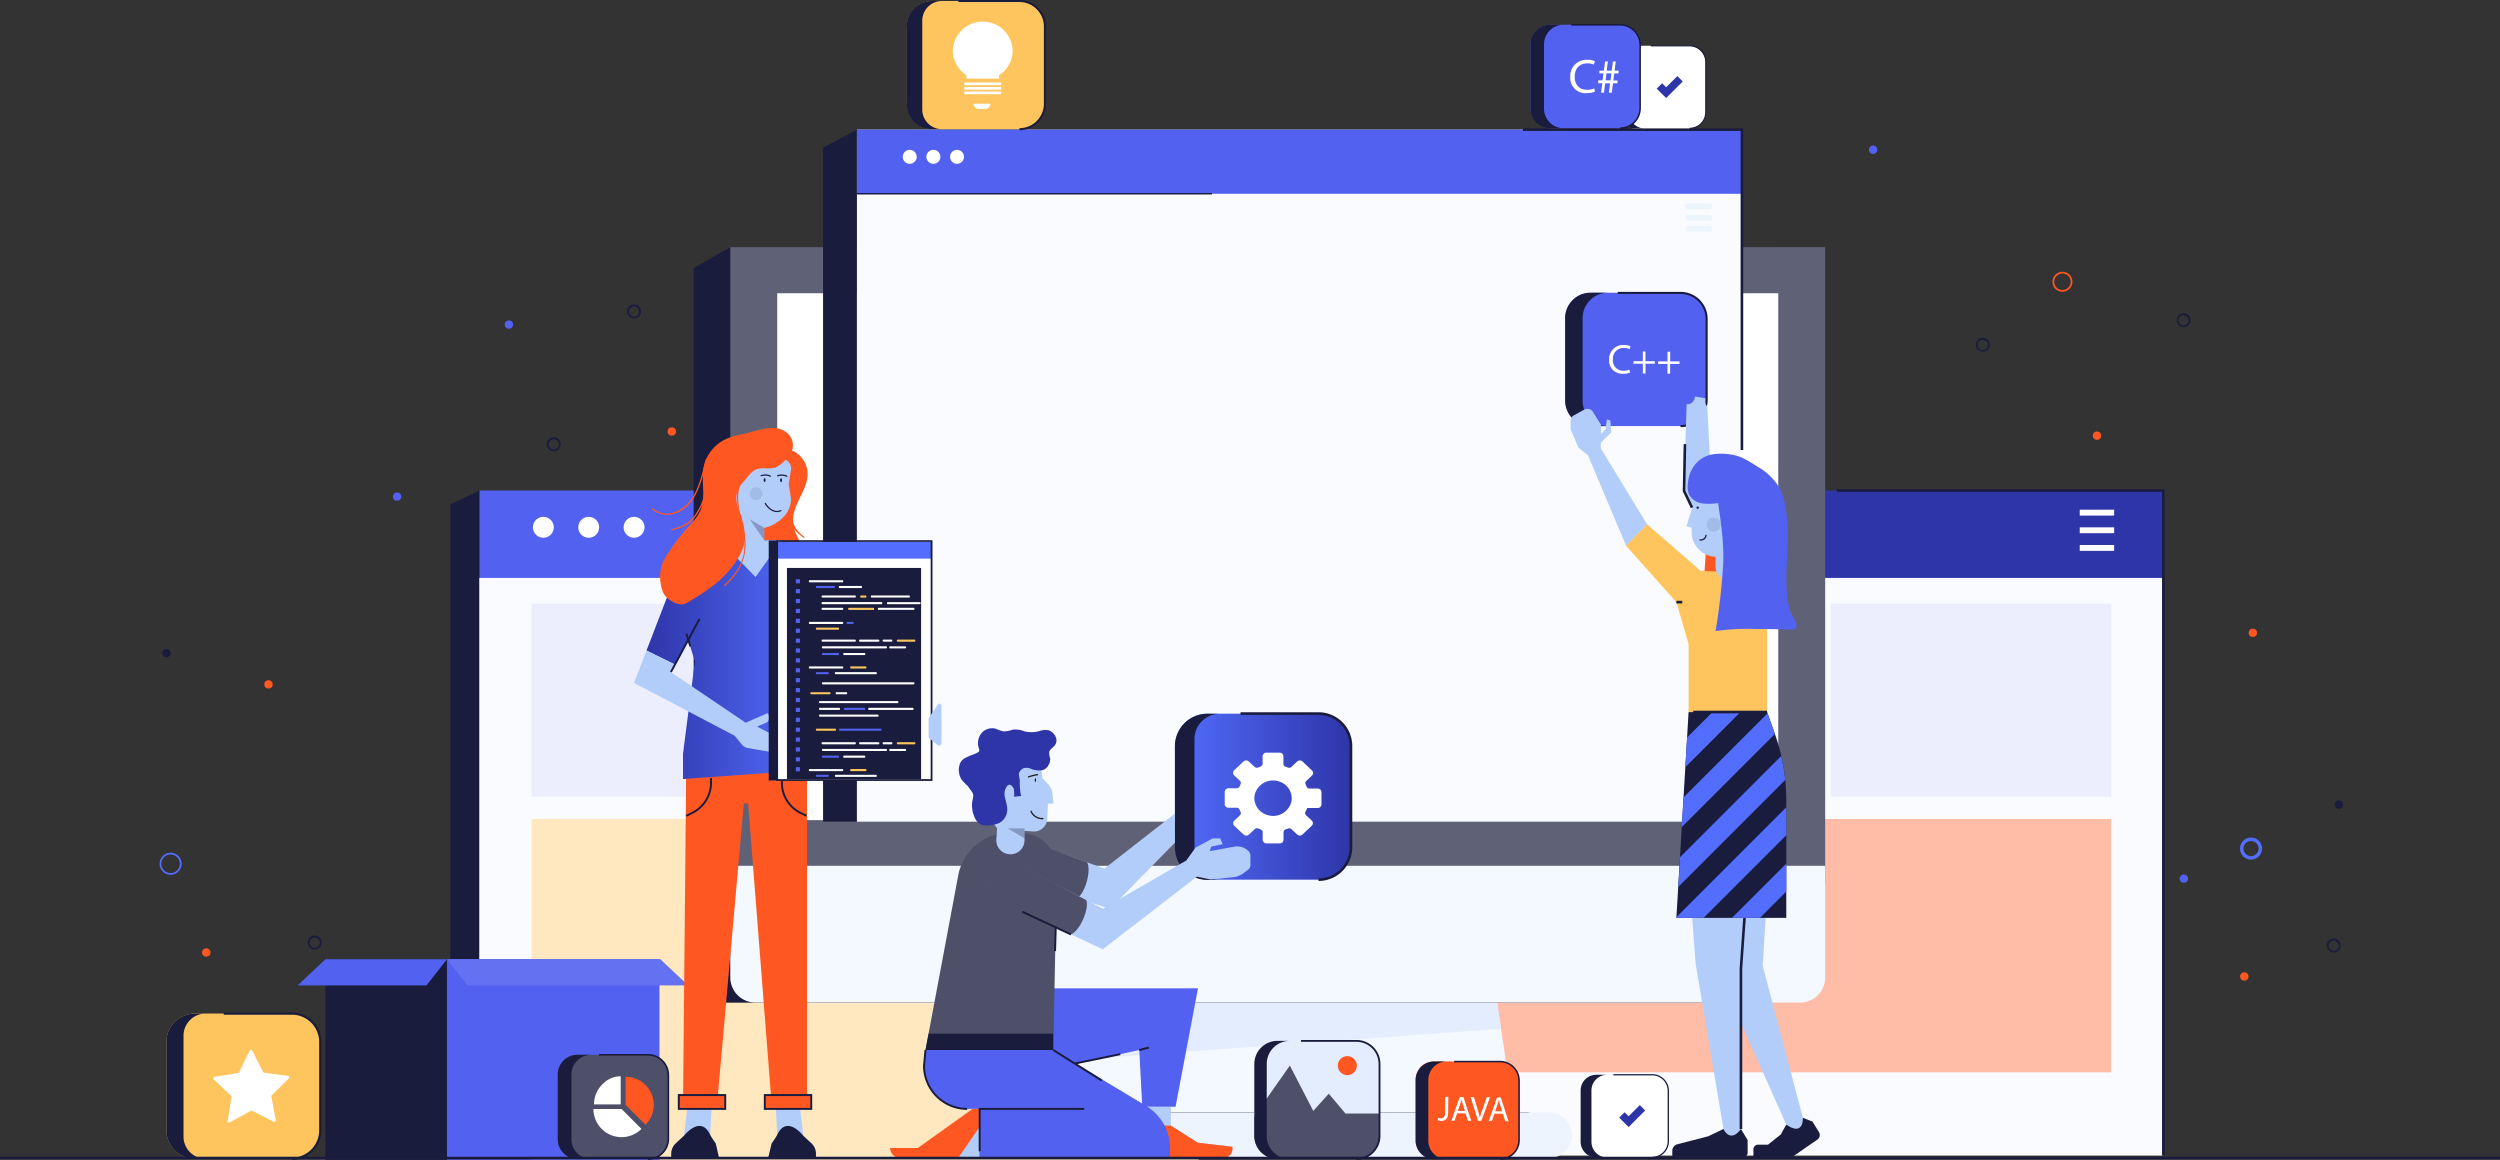 <svg id="Graphics" xmlns="http://www.w3.org/2000/svg" xmlns:xlink="http://www.w3.org/1999/xlink" viewBox="0 0 716.53 332.43"><rect x="0" y="0" width="716.53" height="332.43" fill="#333333" stroke="none"/><defs><style>.cls-1{fill:#5361f0;}.cls-2,.cls-21,.cls-23{fill:#191c3c;}.cls-3{fill:#f9fbff;}.cls-4{fill:#eceefd;}.cls-5{fill:#ffe8bf;}.cls-6{fill:#fff;}.cls-7{fill:#2e35a8;}.cls-8{fill:#ffbca7;}.cls-9{fill:#ff5722;}.cls-10{fill:#f4f8ff;}.cls-11{fill:#e3edfe;}.cls-12{fill:#5f6177;}.cls-13{fill:#eef4fe;}.cls-14{fill:#edf5fc;}.cls-15{fill:#6471f1;}.cls-16{fill:#fec55e;}.cls-17{fill:url(#linear-gradient);}.cls-18{fill:#4d5068;}.cls-19{fill:#536dfe;}.cls-20{fill:#b3cdfa;}.cls-21{opacity:0.1;}.cls-22{fill:url(#linear-gradient-2);}.cls-23{opacity:0.3;}.cls-24{fill:#231f20;}.cls-25{fill:none;stroke:#191c3c;stroke-miterlimit:10;stroke-width:0.75px;}</style><linearGradient id="linear-gradient" x1="336.75" y1="228.33" x2="387.21" y2="228.33" gradientUnits="userSpaceOnUse"><stop offset="0" stop-color="#536dfe"/><stop offset="1" stop-color="#2e35a8"/></linearGradient><linearGradient id="linear-gradient-2" x1="232.24" y1="288.79" x2="278.41" y2="288.79" gradientUnits="userSpaceOnUse"><stop offset="0" stop-color="#2e35a8"/><stop offset="1" stop-color="#536dfe"/></linearGradient></defs><title>ai_developer</title><g id="plants"><rect class="cls-1" x="137.38" y="140.59" width="227.15" height="189.77"/><polygon class="cls-2" points="129.06 330.36 137.38 330.36 137.38 140.59 129.06 144.59 129.06 330.36"/><rect class="cls-3" x="137.38" y="165.64" width="227.15" height="165.56"/><rect class="cls-4" x="152.36" y="173.03" width="80.39" height="55.31"/><rect class="cls-5" x="152.36" y="234.74" width="191.2" height="97.69"/><circle class="cls-6" cx="155.73" cy="151.13" r="3"/><circle class="cls-6" cx="168.73" cy="151.13" r="3"/><circle class="cls-6" cx="181.73" cy="151.13" r="3"/></g><g id="Web_page_and_elements" data-name="Web page and elements"><rect class="cls-7" x="439.84" y="240.34" width="227.15" height="189.77" transform="translate(1059.88 570.7) rotate(180)"/><rect class="cls-3" x="439.84" y="265.4" width="227.15" height="165.56" transform="translate(1059.88 596.6) rotate(180)"/><rect class="cls-4" x="571.61" y="272.78" width="80.39" height="55.31" transform="translate(1176.68 501.12) rotate(180)"/><rect class="cls-8" x="461.72" y="334.5" width="190.28" height="72.6" transform="translate(1066.79 641.84) rotate(180)"/><rect class="cls-6" x="596.08" y="146.09" width="9.86" height="1.68"/><rect class="cls-6" x="596.08" y="151.14" width="9.86" height="1.68"/><rect class="cls-6" x="596.08" y="156.2" width="9.86" height="1.68"/><polygon class="cls-2" points="620.42 331.2 619.67 331.2 619.67 140.96 526.4 140.95 526.4 140.2 620.42 140.21 620.42 331.2"/><path class="cls-1" d="M194,192.78a1.2,1.2,0,1,1-1.2-1.2A1.2,1.2,0,0,1,194,192.78Z" transform="translate(-46.94 -99.75)"/><path class="cls-2" d="M205.66,229.08a2,2,0,1,1,2-2A2,2,0,0,1,205.66,229.08Zm0-3.41a1.46,1.46,0,1,0,1.46,1.46A1.45,1.45,0,0,0,205.66,225.67Z" transform="translate(-46.94 -99.75)"/><path class="cls-2" d="M228.66,191a2,2,0,1,1,2-2A2,2,0,0,1,228.66,191Zm0-3.41a1.46,1.46,0,1,0,1.46,1.45A1.45,1.45,0,0,0,228.66,187.58Z" transform="translate(-46.94 -99.75)"/><circle class="cls-9" cx="192.55" cy="123.67" r="1.2"/><polygon class="cls-2" points="426.26 318.84 291.06 318.84 300.52 260.51 417.5 260.51 426.26 318.84"/><polygon class="cls-10" points="433.82 318.84 298.62 318.84 308.08 260.51 425.06 260.51 433.82 318.84"/><polygon class="cls-11" points="308.08 260.51 300.98 304.25 430.22 294.85 425.06 260.51 308.08 260.51"/><path class="cls-2" d="M553.81,170.58H256.27l-10.52,6V380.8a6.32,6.32,0,0,0,6.32,6.32H544.23a15.33,15.33,0,0,0,15.33-15.34V176.33A5.74,5.74,0,0,0,553.81,170.58Z" transform="translate(-46.94 -99.75)"/><path class="cls-12" d="M570.06,170.58H256.25V352.45A5.76,5.76,0,0,0,262,358.2H564.31a5.75,5.75,0,0,0,5.75-5.75Z" transform="translate(-46.94 -99.75)"/><path class="cls-10" d="M570.06,347.89v32a7.2,7.2,0,0,1-7.2,7.21H263.45a7.21,7.21,0,0,1-7.2-7.2v-32Z" transform="translate(-46.94 -99.75)"/><rect class="cls-6" x="222.76" y="84.05" width="286.91" height="151.01"/><path class="cls-2" d="M484.19,431.66H327.77a6.54,6.54,0,0,1-6.54-6.54h0a6.54,6.54,0,0,1,6.54-6.54H484.19a6.54,6.54,0,0,1,6.54,6.54h0A6.54,6.54,0,0,1,484.19,431.66Z" transform="translate(-46.94 -99.75)"/><path class="cls-13" d="M490.91,431.66H334.49a6.54,6.54,0,0,1-6.54-6.54h0a6.54,6.54,0,0,1,6.54-6.54H490.91a6.54,6.54,0,0,1,6.54,6.54h0A6.54,6.54,0,0,1,490.91,431.66Z" transform="translate(-46.94 -99.75)"/><polygon class="cls-2" points="235.9 235.49 245.61 235.49 245.61 37.16 235.9 42.33 235.9 235.49"/><rect class="cls-3" x="245.61" y="37.16" width="253.64" height="198.34"/><rect class="cls-1" x="245.61" y="37.16" width="253.64" height="18.38"/><path class="cls-6" d="M309.68,144.7a2,2,0,1,1-2-2A2,2,0,0,1,309.68,144.7Z" transform="translate(-46.94 -99.75)"/><path class="cls-6" d="M316.46,144.7a2,2,0,1,1-2-2A2,2,0,0,1,316.46,144.7Z" transform="translate(-46.94 -99.75)"/><path class="cls-6" d="M323.24,144.7a2,2,0,1,1-2-2A2,2,0,0,1,323.24,144.7Z" transform="translate(-46.94 -99.75)"/><path class="cls-14" d="M536.91,159.74H530.7a.83.83,0,0,1-.83-.83h0a.83.83,0,0,1,.83-.83h6.21a.83.83,0,0,1,.83.83h0A.83.83,0,0,1,536.91,159.74Z" transform="translate(-46.94 -99.75)"/><path class="cls-14" d="M536.91,163H530.7a.83.83,0,0,1-.83-.83h0a.84.84,0,0,1,.83-.84h6.21a.84.84,0,0,1,.83.84h0A.83.83,0,0,1,536.91,163Z" transform="translate(-46.94 -99.75)"/><path class="cls-14" d="M536.91,166.16H530.7a.84.84,0,0,1-.83-.84h0a.83.83,0,0,1,.83-.83h6.21a.83.83,0,0,1,.83.83h0A.84.84,0,0,1,536.91,166.16Z" transform="translate(-46.94 -99.75)"/><rect class="cls-2" x="245.61" y="55.33" width="101.76" height="0.41"/><polygon class="cls-2" points="499.63 128.99 498.88 128.99 498.88 37.53 436.5 37.53 436.5 36.78 499.63 36.78 499.63 128.99"/><rect class="cls-1" x="448.6" y="83.9" width="40.54" height="38.22" rx="7.26"/><path class="cls-2" d="M528.6,222.18v-.6a7.19,7.19,0,0,0,7.18-7.18V191.13A7.18,7.18,0,0,0,528.6,184h-18v-.6h18a7.79,7.79,0,0,1,7.78,7.77V214.4A7.79,7.79,0,0,1,528.6,222.18Z" transform="translate(-46.94 -99.75)"/><path class="cls-2" d="M500.54,214.62v-23.7a7.26,7.26,0,0,1,7.26-7.26h-5a7.26,7.26,0,0,0-7.26,7.26v23.7a7.26,7.26,0,0,0,7.26,7.26h5A7.26,7.26,0,0,1,500.54,214.62Z" transform="translate(-46.94 -99.75)"/><path class="cls-6" d="M514.18,206.51a5.21,5.21,0,0,1-2.12.37,3.74,3.74,0,0,1-3.92-4.09,4,4,0,0,1,4.22-4.17,4.38,4.38,0,0,1,1.89.37l-.25.84a3.76,3.76,0,0,0-1.62-.34,3,3,0,0,0-3.15,3.27,2.91,2.91,0,0,0,3,3.25,4,4,0,0,0,1.69-.32Z" transform="translate(-46.94 -99.75)"/><path class="cls-6" d="M518.55,200.49l0,2.79,2.69,0V204l-2.68,0,0,2.81h-.76l0-2.81-2.69,0v-.72l2.68,0,0-2.8Z" transform="translate(-46.94 -99.75)"/><path class="cls-6" d="M525.63,200.55l0,2.79,2.68,0v.72l-2.69,0,0,2.81h-.76l0-2.81-2.68,0v-.72l2.69,0,0-2.8Z" transform="translate(-46.94 -99.75)"/><rect class="cls-6" x="453.04" y="308.03" width="25.13" height="23.69" rx="4.59"/><path class="cls-2" d="M503.07,427V412.29a4.5,4.5,0,0,1,4.5-4.5h-3.1a4.5,4.5,0,0,0-4.5,4.5V427a4.51,4.51,0,0,0,4.5,4.5h3.1A4.51,4.51,0,0,1,503.07,427Z" transform="translate(-46.94 -99.75)"/><path class="cls-2" d="M520.47,431.66v-.37a4.44,4.44,0,0,0,4.44-4.45V412.42a4.45,4.45,0,0,0-4.44-4.45H509.34v-.37h11.13a4.83,4.83,0,0,1,4.82,4.82v14.42A4.83,4.83,0,0,1,520.47,431.66Z" transform="translate(-46.94 -99.75)"/><polygon class="cls-7" points="466.78 323.03 464.08 320.33 465.62 318.78 466.78 319.94 469.99 316.73 471.53 318.27 466.78 323.03"/><rect class="cls-6" x="463.79" y="13.11" width="25.13" height="23.69" rx="4.59"/><path class="cls-2" d="M513.82,132.05V117.37a4.51,4.51,0,0,1,4.51-4.51h-3.1a4.51,4.51,0,0,0-4.51,4.51v14.68a4.51,4.51,0,0,0,4.51,4.51h3.1A4.51,4.51,0,0,1,513.82,132.05Z" transform="translate(-46.94 -99.75)"/><path class="cls-2" d="M531.22,136.74v-.37a4.46,4.46,0,0,0,4.45-4.45V117.5a4.45,4.45,0,0,0-4.45-4.45H520.09v-.37h11.13A4.82,4.82,0,0,1,536,117.5v14.42A4.82,4.82,0,0,1,531.22,136.74Z" transform="translate(-46.94 -99.75)"/><polygon class="cls-7" points="477.53 28.1 474.83 25.4 476.38 23.86 477.53 25.02 480.75 21.8 482.29 23.35 477.53 28.1"/><rect class="cls-2" x="93.28" y="274.92" width="34.83" height="57.51"/><rect class="cls-1" x="175.04" y="374.67" width="60.91" height="57.51" transform="translate(364.06 707.1) rotate(180)"/><polygon class="cls-15" points="189.26 274.92 197.22 282.42 133.97 282.42 128.11 274.92 189.26 274.92"/><polygon class="cls-1" points="93.28 274.92 85.31 282.42 122.25 282.42 128.11 274.92 93.28 274.92"/><path class="cls-16" d="M55.89,290.5H83.62a8.2,8.2,0,0,1,8.2,8.2V323.9a8.19,8.19,0,0,1-8.19,8.19H55.89a8.2,8.2,0,0,1-8.2-8.2V298.7a8.2,8.2,0,0,1,8.2-8.2Z"/><path class="cls-2" d="M130.61,432.18v-.65a7.82,7.82,0,0,0,7.81-7.81V398.39a7.82,7.82,0,0,0-7.81-7.81H111.07v-.65h19.54a8.47,8.47,0,0,1,8.47,8.46v25.33A8.47,8.47,0,0,1,130.61,432.18Z" transform="translate(-46.94 -99.75)"/><path class="cls-2" d="M99.54,425.7V396.41a6.34,6.34,0,0,1,6.52-6.15h-3.29a8.14,8.14,0,0,0-8.14,8.13v25.33a8.14,8.14,0,0,0,8.14,8.13h3.29A6.34,6.34,0,0,1,99.54,425.7Z" transform="translate(-46.94 -99.75)"/><path class="cls-6" d="M129.75,408.81a.41.41,0,0,0-.24-.7l-6.84-.9a.4.4,0,0,1-.31-.22l-3.14-6.15a.41.41,0,0,0-.73,0l-3,6.23a.42.42,0,0,1-.3.23l-6.82,1.08a.41.41,0,0,0-.22.7l5,4.75a.4.4,0,0,1,.12.36l-.4,2.56h0l-.68,4.26a.42.42,0,0,0,.17.4.41.41,0,0,0,.43,0l6.07-3.29a.42.42,0,0,1,.38,0l6.15,3.13a.41.41,0,0,0,.59-.44l-1.26-6.79a.4.4,0,0,1,.12-.36Z" transform="translate(-46.94 -99.75)"/><rect class="cls-17" x="336.75" y="204.54" width="50.46" height="47.58" rx="9.31"/><path class="cls-2" d="M424.84,352.25v-.75a8.94,8.94,0,0,0,8.93-8.93v-29a9,9,0,0,0-8.93-8.93H402.49v-.75h22.35a9.69,9.69,0,0,1,9.68,9.68v29A9.69,9.69,0,0,1,424.84,352.25Z" transform="translate(-46.94 -99.75)"/><path class="cls-2" d="M389.29,344.84V311.33a7.26,7.26,0,0,1,7.46-7H393a9.3,9.3,0,0,0-9.31,9.3v29a9.31,9.31,0,0,0,9.31,9.31h3.76A7.26,7.26,0,0,1,389.29,344.84Z" transform="translate(-46.94 -99.75)"/><path class="cls-6" d="M421.61,331.33h3a1.05,1.05,0,0,0,1.08-1v-3.57a1.06,1.06,0,0,0-1.09-1h-2.32a.9.9,0,0,1-.85-.57l-.27-.61a.82.82,0,0,1,.17-1l1.64-1.55a1,1,0,0,0,0-1.45L420.26,318a1.14,1.14,0,0,0-1.54,0l-1.65,1.56a.93.93,0,0,1-1,.18l-.72-.27a.86.86,0,0,1-.57-.79v-2.21a1.05,1.05,0,0,0-1.08-1h-3.79a1.06,1.06,0,0,0-1.09,1v2.19a.86.86,0,0,1-.61.8c-.23.08-.45.17-.67.27a1,1,0,0,1-1-.16L404.87,318a1.14,1.14,0,0,0-1.54,0l-2.67,2.53a1,1,0,0,0,0,1.45l1.66,1.56a.82.82,0,0,1,.2.93c-.11.23-.21.47-.29.68a.91.91,0,0,1-.84.53h-2.34a1.06,1.06,0,0,0-1.09,1v3.57a1.05,1.05,0,0,0,1.09,1h2.32a.92.92,0,0,1,.86.57c.08.2.17.41.26.6a.84.84,0,0,1-.16,1l-1.64,1.55a1,1,0,0,0,0,1.45l2.68,2.52a1.14,1.14,0,0,0,1.54,0l1.65-1.56a1,1,0,0,1,1-.19l.71.28a.84.84,0,0,1,.57.78v2.22a1.06,1.06,0,0,0,1.09,1h3.79a1.06,1.06,0,0,0,1.09-1v-2.19a.87.87,0,0,1,.61-.81c.22-.07.43-.16.64-.25a1,1,0,0,1,1,.16l1.65,1.55a1.14,1.14,0,0,0,1.54,0l2.67-2.53a1,1,0,0,0,0-1.45l-1.66-1.56a.83.83,0,0,1-.19-.94C421.35,332,421.59,331.36,421.61,331.33Zm-15.08-3.72a5.41,5.41,0,0,1,7.22-3.81,5.06,5.06,0,0,1,3.34,5.63,5.4,5.4,0,0,1-7.21,3.81A5.07,5.07,0,0,1,406.53,327.61Z" transform="translate(-46.94 -99.75)"/><rect class="cls-9" x="405.72" y="304.23" width="29.67" height="27.98" rx="5.22"/><path class="cls-2" d="M476.85,432.18v-.44a5.26,5.26,0,0,0,5.25-5.25v-17a5.26,5.26,0,0,0-5.25-5.26H463.71v-.44h13.14a5.71,5.71,0,0,1,5.7,5.7v17A5.7,5.7,0,0,1,476.85,432.18Z" transform="translate(-46.94 -99.75)"/><path class="cls-2" d="M456.31,426.64V409.3a5.32,5.32,0,0,1,5.32-5.32H458a5.32,5.32,0,0,0-5.32,5.32v17.34A5.32,5.32,0,0,0,458,432h3.66A5.32,5.32,0,0,1,456.31,426.64Z" transform="translate(-46.94 -99.75)"/><path class="cls-6" d="M461.17,414.13h.88l-.05,4.55c0,1.8-.91,2.35-2.08,2.34a3.09,3.09,0,0,1-.93-.17l.13-.72a2.12,2.12,0,0,0,.74.14c.79,0,1.25-.34,1.27-1.67Z" transform="translate(-46.94 -99.75)"/><path class="cls-6" d="M464.57,418.83l-.73,2.13h-.91l2.38-6.78h1.06l2.25,6.83h-.94l-.7-2.15Zm2.23-.67-.64-2c-.15-.45-.25-.85-.34-1.24h0c-.11.41-.22.82-.36,1.23l-.69,2Z" transform="translate(-46.94 -99.75)"/><path class="cls-6" d="M470.58,421l-2.15-6.82h.95l1,3.36c.29.92.53,1.75.7,2.54h0c.2-.78.49-1.64.81-2.52l1.18-3.35h.94l-2.5,6.78Z" transform="translate(-46.94 -99.75)"/><path class="cls-6" d="M475.26,418.94l-.72,2.13h-.91l2.38-6.78h1.06l2.25,6.83h-.94l-.71-2.15Zm2.24-.67-.65-2c-.14-.45-.24-.85-.34-1.25h0c-.1.41-.22.82-.35,1.23l-.69,2Z" transform="translate(-46.94 -99.75)"/><rect class="cls-11" x="359.51" y="298.33" width="35.88" height="33.83" rx="6.9"/><path class="cls-18" d="M442.33,418.91h-9.75l-4.8-5.69-4.44,4.93-6.72-13L410,414.6l-3.55,5.32v5.38a6.62,6.62,0,0,0,6.61,6.62h22.65a6.63,6.63,0,0,0,6.62-6.62Z" transform="translate(-46.94 -99.75)"/><path class="cls-2" d="M410,425.3V404.7a6.62,6.62,0,0,1,6.62-6.62h-3.56a6.61,6.61,0,0,0-6.61,6.62v20.6a6.62,6.62,0,0,0,6.61,6.62h3.56A6.62,6.62,0,0,1,410,425.3Z" transform="translate(-46.94 -99.75)"/><path class="cls-2" d="M435.71,432.18v-.53a6.36,6.36,0,0,0,6.35-6.35V404.7a6.36,6.36,0,0,0-6.35-6.35H419.82v-.53h15.89a6.88,6.88,0,0,1,6.88,6.88v20.6A6.89,6.89,0,0,1,435.71,432.18Z" transform="translate(-46.94 -99.75)"/><circle class="cls-9" cx="386.15" cy="305.42" r="2.73"/><rect class="cls-1" x="438.65" y="7.09" width="31.46" height="29.66" rx="5.77"/><path class="cls-2" d="M511.24,136.74v-.47a5.57,5.57,0,0,0,5.57-5.56V112.65a5.58,5.58,0,0,0-5.57-5.57H497.31v-.47h13.93a6,6,0,0,1,6,6v18.06A6,6,0,0,1,511.24,136.74Z" transform="translate(-46.94 -99.75)"/><path class="cls-2" d="M489.47,130.87V112.48a5.64,5.64,0,0,1,5.63-5.64h-3.88a5.64,5.64,0,0,0-5.63,5.64v18.39a5.64,5.64,0,0,0,5.63,5.64h3.88A5.64,5.64,0,0,1,489.47,130.87Z" transform="translate(-46.94 -99.75)"/><path class="cls-6" d="M504.08,126a5.91,5.91,0,0,1-2.45.45A4.34,4.34,0,0,1,497,121.8a4.64,4.64,0,0,1,4.83-4.92,4.85,4.85,0,0,1,2.21.4l-.28,1a4.3,4.3,0,0,0-1.88-.37c-2.18,0-3.62,1.41-3.61,3.86,0,2.27,1.34,3.73,3.6,3.71a4.71,4.71,0,0,0,2-.4Z" transform="translate(-46.94 -99.75)"/><path class="cls-6" d="M505.83,126.31l.34-2.71H505v-.82h1.26l.25-2h-1.19V120h1.31l.34-2.64h.8l-.33,2.64h1.44l.34-2.64h.81l-.32,2.64h1.13v.81h-1.25l-.24,2h1.19v.81h-1.31l-.34,2.71h-.83l.35-2.7H507l-.34,2.71Zm2.72-3.54.25-2h-1.43l-.25,2Z" transform="translate(-46.94 -99.75)"/><rect class="cls-16" x="259.93" y="0.29" width="39.55" height="36.73" rx="7.37"/><path class="cls-2" d="M339.13,137.06v-.58a7,7,0,0,0,7-6.89V107.23a7,7,0,0,0-7-6.9H321.61v-.58h17.52a7.54,7.54,0,0,1,7.58,7.48v22.36A7.53,7.53,0,0,1,339.13,137.06Z" transform="translate(-46.94 -99.75)"/><path class="cls-2" d="M311.27,131.34V105.47a5.66,5.66,0,0,1,5.85-5.43h-3a7.25,7.25,0,0,0-7.29,7.19v22.36a7.24,7.24,0,0,0,7.29,7.18h3A5.65,5.65,0,0,1,311.27,131.34Z" transform="translate(-46.94 -99.75)"/><path class="cls-6" d="M337.18,114.23a8.58,8.58,0,0,0-17.15,0,8.41,8.41,0,0,0,3.89,7.07v1h9.37v-1A8.41,8.41,0,0,0,337.18,114.23Z" transform="translate(-46.94 -99.75)"/><rect class="cls-6" x="276.37" y="24.93" width="10.59" height="0.77"/><rect class="cls-6" x="276.37" y="23.64" width="10.59" height="0.77"/><rect class="cls-6" x="276.37" y="26.23" width="10.59" height="0.77"/><path class="cls-6" d="M329.28,131h-1.73a1.53,1.53,0,0,1-1.54-1.51h4.81A1.53,1.53,0,0,1,329.28,131Z" transform="translate(-46.94 -99.75)"/><path class="cls-2" d="M715.83,372.75a2,2,0,1,1,1.95-1.95A2,2,0,0,1,715.83,372.75Zm0-3.41a1.46,1.46,0,1,0,1.45,1.46A1.46,1.46,0,0,0,715.83,369.34Z" transform="translate(-46.94 -99.75)"/><path class="cls-19" d="M692.12,346.12a3.16,3.16,0,1,1,3.16-3.16A3.17,3.17,0,0,1,692.12,346.12Zm0-5.32a2.16,2.16,0,1,0,2.16,2.16A2.16,2.16,0,0,0,692.12,340.8Z" transform="translate(-46.94 -99.75)"/><path class="cls-19" d="M95.83,350.48A3.16,3.16,0,1,1,99,347.32,3.17,3.17,0,0,1,95.83,350.48Zm0-5.82a2.66,2.66,0,1,0,2.66,2.66A2.67,2.67,0,0,0,95.83,344.66Z" transform="translate(-46.94 -99.75)"/><path class="cls-2" d="M615.25,200.56a2,2,0,1,1,2-1.95A1.95,1.95,0,0,1,615.25,200.56Zm0-3.41a1.46,1.46,0,1,0,1.46,1.46A1.46,1.46,0,0,0,615.25,197.15Z" transform="translate(-46.94 -99.75)"/><path class="cls-2" d="M137.14,371.89a2,2,0,1,1,2-1.95A2,2,0,0,1,137.14,371.89Zm0-3.41a1.46,1.46,0,1,0,1.46,1.46A1.45,1.45,0,0,0,137.14,368.48Z" transform="translate(-46.94 -99.75)"/><circle class="cls-9" cx="76.96" cy="196.15" r="1.2"/><path class="cls-9" d="M638.06,183.37a2.86,2.86,0,1,1,2.86-2.86A2.87,2.87,0,0,1,638.06,183.37Zm0-5.22a2.36,2.36,0,1,0,2.36,2.36A2.36,2.36,0,0,0,638.06,178.15Z" transform="translate(-46.94 -99.75)"/><path class="cls-2" d="M672.85,193.53a2,2,0,1,1,1.95-1.95A2,2,0,0,1,672.85,193.53Zm0-3.41a1.46,1.46,0,1,0,0,2.91,1.46,1.46,0,0,0,0-2.91Z" transform="translate(-46.94 -99.75)"/><circle class="cls-1" cx="113.81" cy="142.34" r="1.2"/><path class="cls-1" d="M585,142.67a1.2,1.2,0,1,1-1.2-1.2A1.2,1.2,0,0,1,585,142.67Z" transform="translate(-46.94 -99.75)"/><path class="cls-1" d="M674.05,351.58a1.2,1.2,0,1,1-1.2-1.2A1.2,1.2,0,0,1,674.05,351.58Z" transform="translate(-46.94 -99.75)"/><circle class="cls-2" cx="47.7" cy="187.16" r="1.2"/><circle class="cls-2" cx="670.35" cy="230.62" r="1.2"/><circle class="cls-9" cx="601.01" cy="124.87" r="1.2"/><circle class="cls-9" cx="645.7" cy="181.38" r="1.2"/><circle class="cls-9" cx="59.12" cy="273" r="1.2"/><circle class="cls-9" cx="643.25" cy="279.87" r="1.2"/><rect class="cls-18" x="159.87" y="302.31" width="31.69" height="29.88" rx="5.5"/><path class="cls-2" d="M210.72,426.27V407.75a5.68,5.68,0,0,1,5.68-5.68h-3.91a5.68,5.68,0,0,0-5.68,5.68v18.52a5.68,5.68,0,0,0,5.68,5.68h3.91A5.68,5.68,0,0,1,210.72,426.27Z" transform="translate(-46.94 -99.75)"/><path class="cls-2" d="M232.65,432.18v-.47a5.61,5.61,0,0,0,5.61-5.61V407.91a5.61,5.61,0,0,0-5.61-5.61h-14v-.47h14a6.08,6.08,0,0,1,6.08,6.08V426.1A6.08,6.08,0,0,1,232.65,432.18Z" transform="translate(-46.94 -99.75)"/><path class="cls-9" d="M226.26,408.36v8.06h0l5.69,5.7a8.05,8.05,0,0,0,2.37-5.69v0A8.06,8.06,0,0,0,226.26,408.36Z" transform="translate(-46.94 -99.75)"/><path class="cls-6" d="M219.55,410.58a8.08,8.08,0,0,0-2.37,5.7h7.66l0-8.06A7.21,7.21,0,0,0,219.55,410.58Z" transform="translate(-46.94 -99.75)"/><path class="cls-6" d="M225.09,417.6h0l-8.06,0h0a8.06,8.06,0,0,0,13.76,5.71Z" transform="translate(-46.94 -99.75)"/></g><g id="woman"><path class="cls-9" d="M548,262.19q-.28-8.73-.62-17.46c-.06-1.34-.19-2.85-1.24-3.68s-2.88-.59-4.21-1.23l-6.58-2.48a142.78,142.78,0,0,1-1,35.35,73.53,73.53,0,0,1,13.28-2A40.52,40.52,0,0,0,548,262.19Z" transform="translate(-46.94 -99.75)"/><path class="cls-20" d="M536.26,216.25l1.2,23.3L550.41,258a5.64,5.64,0,1,1-9.63,5.8L529.6,240.46l.74-24.86.43,0a2.12,2.12,0,0,0,1.84-1.58l.17-.64,3,.56-.07.4a2.28,2.28,0,0,0,.55,1.95Z" transform="translate(-46.94 -99.75)"/><polygon class="cls-20" points="501.47 242.08 498.97 277.58 498.97 323.58 499.47 327.74 492.47 327.08 493.97 323.58 485.97 276.08 483.47 242.08 501.47 242.08"/><polygon class="cls-20" points="506.72 251.83 505.22 276.83 516.72 320.33 518.72 323.58 512.97 325.58 511.97 322.33 492.47 278.58 492.47 251.83 506.72 251.83"/><path class="cls-2" d="M545.91,423.33l1.92,3.17v3.58a1.58,1.58,0,0,1-1.59,1.58h-20v-2.08a1.94,1.94,0,0,1,1.45-1.87l8.89-2.3,4.33-2.08S542.74,427.58,545.91,423.33Z" transform="translate(-46.94 -99.75)"/><path class="cls-2" d="M558.91,422.08l-1.58,2.83-3.67,2.92h-2.83a1.34,1.34,0,0,0-1.34,1.33v2.5h10.67l7.49-5.17a1.63,1.63,0,0,0,.61-2.29l-1.85-3-2.75-1.08S564,425.58,558.91,422.08Z" transform="translate(-46.94 -99.75)"/><path class="cls-2" d="M530.91,303.83l-3.5,59h31.5V329.09a56.61,56.61,0,0,0-3.26-18.95l-2.24-6.31Z" transform="translate(-46.94 -99.75)"/><path class="cls-16" d="M530.91,303.83v-19.5l-3.5-12-14.5-16.25L519,250l15.38,13.37,13.73.54a5.49,5.49,0,0,1,5.27,5.48v34.48Z" transform="translate(-46.94 -99.75)"/><path class="cls-20" d="M519,250l-13.25-21.72v-1.63l3-3-.27-3.42-1-.24-.35,2.74-1.31,1.38v-2.56l-2.3-3.72a1.91,1.91,0,0,0-2.53-.67l-3,1.65a1.71,1.71,0,0,0-.89,1.5v2.49l2.25,5.25,2.75,2.25,10.88,25.84Z" transform="translate(-46.94 -99.75)"/><path class="cls-20" d="M538.91,259.33H543a2.88,2.88,0,0,0,2.88-2.87V240.33H535.69a3.44,3.44,0,0,0-3.41,3.88h0l-2,6.37,1.5.38v1.25A7.13,7.13,0,0,0,538.91,259.33Z" transform="translate(-46.94 -99.75)"/><path class="cls-20" d="M542.28,265.83h0a3.63,3.63,0,0,0,3.63-3.63v-5.74h-7.26v5.74A3.63,3.63,0,0,0,542.28,265.83Z" transform="translate(-46.94 -99.75)"/><path class="cls-2" d="M533.16,245.26a.31.31,0,0,0,.32.31.32.32,0,1,0,0-.63A.32.32,0,0,0,533.16,245.26Z" transform="translate(-46.94 -99.75)"/><path class="cls-2" d="M535,254.61a1.64,1.64,0,0,0,.43-.24,1.68,1.68,0,0,0,.65-1.18.18.18,0,0,0-.17-.19.18.18,0,0,0-.2.17,1.33,1.33,0,0,1-.5.91,1.29,1.29,0,0,1-1,.23.19.19,0,0,0-.22.15.18.18,0,0,0,.15.21A1.61,1.61,0,0,0,535,254.61Z" transform="translate(-46.94 -99.75)"/><path class="cls-21" d="M536.1,250.11a2,2,0,1,0,2-2A2,2,0,0,0,536.1,250.11Z" transform="translate(-46.94 -99.75)"/><path class="cls-1" d="M538.07,229.93a16.79,16.79,0,0,1,5.1.11c3,.45,5.24,2.06,7.75,3.62a16.6,16.6,0,0,1,6.17,6.14,17.11,17.11,0,0,1,1.47,4.54c1.2,6,.72,12.2.45,18.32a63.53,63.53,0,0,0,.19,8.39,22,22,0,0,0,.9,4c.4,1.2,1.43,2.42,1.71,3.59.45,1.9-1.75,1.54-3.17,1.5-2.89-.09-5.77-.1-8.66-.12a62.08,62.08,0,0,0-11.33.61,188.49,188.49,0,0,0,2.16-18.82c.29-6.16-.56-11.88-1.45-17.89a15.57,15.57,0,0,1-4.67.1,5,5,0,0,1-3.7-2.66,6.61,6.61,0,0,1-.26-3.31c.44-3.88,2.7-7.1,6.66-8C537.62,230,537.84,230,538.07,229.93Z" transform="translate(-46.94 -99.75)"/><polygon class="cls-2" points="484.62 145.66 485.3 145.34 483.04 140.63 483.3 127.29 482.55 127.28 482.29 140.79 484.62 145.66"/><polygon class="cls-2" points="498.6 323.58 499.35 323.58 499.35 277.58 500.37 263.1 499.62 263.05 498.6 277.55 498.6 323.58"/><rect class="cls-2" x="480.47" y="172.2" width="1.69" height="0.75"/><polygon class="cls-19" points="490.83 204.08 483.54 211.37 483.03 219.89 498.84 204.08 490.83 204.08"/><polygon class="cls-19" points="506.6 204.45 482.52 228.53 482.02 237.05 508.7 210.36 506.6 204.45"/><polygon class="cls-19" points="511.97 231.37 480.49 262.86 480.47 263.08 488.28 263.08 511.97 239.39 511.97 231.37"/><path class="cls-19" d="M558.6,323.3a57.35,57.35,0,0,0-1.13-6.88l-29,29-.51,8.52Z" transform="translate(-46.94 -99.75)"/><polygon class="cls-19" points="511.97 255.53 511.97 247.52 496.41 263.08 504.43 263.08 511.97 255.53"/><rect class="cls-2" x="485.31" y="203.7" width="21.16" height="0.75"/></g><g id="woman_2" data-name="woman 2"><path class="cls-9" d="M258.73,246.7c1.44-3.68,4.42-6.6,5.88-10.27.71-1.78,1.07-3.75,2.24-5.28l6.84-2.38a7.42,7.42,0,0,1,4.71,6.4c.24,4.46-3.54,8.19-4.09,12.62a8.92,8.92,0,0,0,.24,3.41c.53,2,1.74,3.76,2.56,5.67s1.21,4.23.12,6a6.42,6.42,0,0,1-2.51,2.13,13.73,13.73,0,0,1-13.31-.37,7.21,7.21,0,0,1-1.9-1.57,9.35,9.35,0,0,1-1.59-5C257.5,254.25,257.33,250.27,258.73,246.7Z" transform="translate(-46.94 -99.75)"/><path class="cls-20" d="M244.4,413.31,243,425.25l-2.36,2.2a4.07,4.07,0,0,0-1.3,3v1.22H253l-.95-4.19-1.55-2.36.57-11.8Z" transform="translate(-46.94 -99.75)"/><path class="cls-2" d="M250.53,425.11a23.58,23.58,0,0,0,1.55,2.36l.95,4.19h-13.7v-1.22a4.07,4.07,0,0,1,1.3-3l2.36-2.2S247.81,419.07,250.53,425.11Z" transform="translate(-46.94 -99.75)"/><path class="cls-20" d="M275.77,413.31l1.42,11.94,2.36,2.2a4.07,4.07,0,0,1,1.3,3v1.22h-13.7l1-4.19,1.55-2.36-.57-11.8Z" transform="translate(-46.94 -99.75)"/><path class="cls-2" d="M269.65,425.11a23.58,23.58,0,0,1-1.55,2.36l-1,4.19h13.7v-1.22a4.07,4.07,0,0,0-1.3-3l-2.36-2.2S272.37,419.07,269.65,425.11Z" transform="translate(-46.94 -99.75)"/><polygon class="cls-9" points="205.56 316.04 214.76 212.67 196.69 218.79 195.77 316.04 205.56 316.04"/><rect class="cls-9" x="194.55" y="313.85" width="13.32" height="3.97"/><polygon class="cls-9" points="221.13 316.04 213.05 212.67 231.3 212.93 231.3 316.04 221.13 316.04"/><rect class="cls-9" x="266.14" y="413.61" width="13.32" height="3.97" transform="translate(498.66 731.43) rotate(180)"/><path class="cls-2" d="M255.08,417.85H241.21v-4.52h13.87Zm-13.31-.55h12.76v-3.41H241.77Z" transform="translate(-46.94 -99.75)"/><path class="cls-2" d="M279.73,417.85H265.86v-4.52h13.87Zm-13.31-.55h12.76v-3.41H266.42Z" transform="translate(-46.94 -99.75)"/><polygon class="cls-9" points="196.63 230.31 196.63 216.86 230.56 216.86 231.3 230.31 196.63 230.31"/><path class="cls-22" d="M269.7,254.54H250.55a8.64,8.64,0,0,0-7.4,4.17,6.6,6.6,0,0,0-.91,1.49l-10,26,8.15,4,3.84-6.88,1.87,6-3.4,26.48v7.23l7.76-.56,19.91-1.42,7.6-.54-4.3-34.66,4.68-21.65A8.7,8.7,0,0,0,269.7,254.54Z" transform="translate(-46.94 -99.75)"/><path class="cls-2" d="M243.75,333.83l-.25-.49,1.72-.85a9.36,9.36,0,0,0,5.22-8.43v-1.31H251v1.31a9.9,9.9,0,0,1-5.53,8.92Z" transform="translate(-46.94 -99.75)"/><path class="cls-2" d="M278,333.83l-1.72-.85a9.9,9.9,0,0,1-5.53-8.92v-.57h.56v.57a9.36,9.36,0,0,0,5.22,8.43l1.71.85Z" transform="translate(-46.94 -99.75)"/><path class="cls-9" d="M277.38,232.12c1.16,2.09.53,3.91-.46,6a33.25,33.25,0,0,0-2.48,6.06c-1,4-.51,6.86,3,9.39.18.13,0,.44-.18.31-2.55-1.84-4-3.56-3.7-6.81a20.16,20.16,0,0,1,1.47-5.82c1.12-2.79,3.81-5.74,2.05-8.91a.18.18,0,0,1,.31-.18Z" transform="translate(-46.94 -99.75)"/><path class="cls-20" d="M232.24,286.2l-3.58,9.28,28.86,15.15,2.05,2.52a2.89,2.89,0,0,0,1.77,1l6.08,1.05a2.31,2.31,0,0,0,2.29-1l.2-.3a2.22,2.22,0,0,0-.79-3.21L263.9,308l2.55-1.07a1.66,1.66,0,0,0,.47-2.77h0l-6.26,2.73-21.43-14.48,1.16-2.13Z" transform="translate(-46.94 -99.75)"/><rect class="cls-2" x="234.68" y="284.47" width="17.29" height="0.56" transform="translate(-169.63 264.5) rotate(-61.74)"/><rect class="cls-2" x="244.47" y="283.09" width="0.55" height="3.81" transform="matrix(0.95, -0.3, 0.3, 0.95, -120.73, -13.89)"/><polygon class="cls-20" points="212.49 146.38 212.49 154.78 206.2 154.78 216.55 165.39 224.14 154.78 219.06 154.89 219.06 146.38 212.49 146.38"/><path class="cls-20" d="M265,251.14h-1.9a5.2,5.2,0,0,1-5.2-5.2V244c0-7-.55-12.73,6.49-12.73h6.5a2.81,2.81,0,0,1,2.69,3.62l-.59,3.65.6,3.73a3.3,3.3,0,0,1,.05.7C273.49,248.13,267.89,251.1,265,251.14Z" transform="translate(-46.94 -99.75)"/><path class="cls-2" d="M271.08,237.37c0,.31-.12.56-.27.56s-.28-.25-.28-.56.13-.56.28-.56S271.08,237.06,271.08,237.37Z" transform="translate(-46.94 -99.75)"/><path class="cls-2" d="M269.86,236.29a3.36,3.36,0,0,1,2.53.13c.21.09.32-.25.11-.35a3.76,3.76,0,0,0-2.72-.14c-.21.08-.14.43.08.36Z" transform="translate(-46.94 -99.75)"/><path class="cls-2" d="M266.36,237.35c0,.31-.12.56-.27.56s-.28-.25-.28-.56.13-.56.28-.56S266.36,237,266.36,237.35Z" transform="translate(-46.94 -99.75)"/><path class="cls-2" d="M265.14,236.26a3.41,3.41,0,0,1,2.53.13c.21.1.32-.25.11-.34a3.71,3.71,0,0,0-2.72-.14c-.21.07-.14.42.08.35Z" transform="translate(-46.94 -99.75)"/><path class="cls-9" d="M260,237.9c1.05-1.15,2.24-3.09,3.77-3.65,1.91-.69,4,.24,5.93-.75a10,10,0,0,0,3.15-2.94,7.1,7.1,0,0,0,1.14-1.83,4.52,4.52,0,0,0-1.27-4.71c-3.6-3.39-9.12-.53-13.19.24a15.75,15.75,0,0,0-5.5,1.84,11.55,11.55,0,0,0-5.3,7c-1,4.2.62,8.87-1,12.86-1,2.34-2.95,4.08-4.62,6a58.31,58.31,0,0,0-4.18,5.61,19.81,19.81,0,0,0-2.07,3.52,11.23,11.23,0,0,0-.45,6.49,7.45,7.45,0,0,0,.89,2.55,6.27,6.27,0,0,0,2.17,1.92,5.41,5.41,0,0,0,3.15.93,7,7,0,0,0,2.49-1.23,63.43,63.43,0,0,0,5.33-3.49,28.54,28.54,0,0,0,8.32-9,13.55,13.55,0,0,0,1.41-3.62c.65-3-.16-6.2-1.22-9.12a10.47,10.47,0,0,1-1-4.59A7.07,7.07,0,0,1,260,237.9Z" transform="translate(-46.94 -99.75)"/><path class="cls-2" d="M270.84,246.24c-1.95.91-3.73-.48-4.72-2.1-.12-.2.19-.4.31-.2.86,1.43,2.45,2.82,4.22,2,.21-.09.4.21.19.31Z" transform="translate(-46.94 -99.75)"/><path class="cls-21" d="M261.8,241.22a1.84,1.84,0,1,0,1.83-1.83A1.83,1.83,0,0,0,261.8,241.22Z" transform="translate(-46.94 -99.75)"/><polygon class="cls-23" points="219.06 151.27 214.86 148.81 219.06 154.89 219.06 151.27"/><path class="cls-9" d="M249.63,231.36c-1.31,4.78-2.27,10.57-6.3,13.94-2.78,2.34-6.6,2.76-9.5.44-.19-.14.07-.4.25-.25,4.23,3.37,9.26.36,11.61-3.63,1.88-3.2,2.63-7.05,3.59-10.6a.18.18,0,0,1,.35.1Z" transform="translate(-46.94 -99.75)"/><path class="cls-9" d="M262.35,235c-7.44,5-1.84,13.56-1.71,20.63.1,4.92-2.29,8.73-5.84,12-.17.15-.42-.1-.25-.26,2.93-2.66,5.3-5.84,5.69-9.92.36-3.82-.85-7.61-1.6-11.31-1.05-5.15-1-8.36,3.53-11.41.19-.13.37.18.18.31Z" transform="translate(-46.94 -99.75)"/><path class="cls-9" d="M249.76,238.54a19,19,0,0,1-3.35,9.06c-1.69,2.5-4.08,3.42-6.9,4.18a.18.18,0,0,1-.1-.35c3-.81,5.42-1.87,7.11-4.67a18.85,18.85,0,0,0,2.88-8.22c0-.23.38-.23.36,0Z" transform="translate(-46.94 -99.75)"/><rect class="cls-19" x="269.67" y="255.08" width="44.27" height="5.92" transform="translate(536.68 416.32) rotate(180)"/><rect class="cls-2" x="267.25" y="254.67" width="2.52" height="68.78" transform="translate(490.09 478.36) rotate(180)"/><rect class="cls-6" x="269.67" y="259.86" width="44.27" height="63.45" transform="translate(536.68 483.42) rotate(180)"/><path class="cls-2" d="M314.2,323.58H269.41v-69H314.2Zm-44.26-.53h43.74v-68H269.94Z" transform="translate(-46.94 -99.75)"/><polygon class="cls-20" points="269.05 201.59 266.14 205.85 266.14 211.42 269.1 213.86 269.84 213.24 269.84 202.08 269.05 201.59"/><rect class="cls-2" x="225.55" y="162.78" width="38.45" height="60.51"/><rect class="cls-1" x="228.09" y="166" width="1.19" height="1.19"/><rect class="cls-1" x="228.09" y="168.84" width="1.19" height="1.19"/><rect class="cls-1" x="228.09" y="171.67" width="1.19" height="1.19"/><rect class="cls-1" x="228.09" y="174.51" width="1.19" height="1.19"/><rect class="cls-1" x="228.09" y="177.35" width="1.19" height="1.19"/><rect class="cls-1" x="228.09" y="180.18" width="1.19" height="1.19"/><rect class="cls-1" x="228.09" y="183.02" width="1.19" height="1.19"/><rect class="cls-1" x="228.09" y="185.85" width="1.19" height="1.19"/><rect class="cls-1" x="228.09" y="188.69" width="1.19" height="1.19"/><rect class="cls-1" x="228.09" y="191.52" width="1.19" height="1.19"/><rect class="cls-1" x="228.09" y="194.36" width="1.19" height="1.19"/><rect class="cls-1" x="228.09" y="197.2" width="1.19" height="1.19"/><rect class="cls-1" x="228.09" y="200.03" width="1.19" height="1.19"/><rect class="cls-1" x="228.09" y="202.87" width="1.19" height="1.19"/><rect class="cls-1" x="228.09" y="205.7" width="1.19" height="1.19"/><rect class="cls-1" x="228.09" y="208.54" width="1.19" height="1.19"/><rect class="cls-1" x="228.09" y="211.37" width="1.19" height="1.19"/><rect class="cls-1" x="228.09" y="214.21" width="1.19" height="1.19"/><rect class="cls-1" x="228.09" y="217.05" width="1.19" height="1.19"/><rect class="cls-1" x="228.09" y="219.88" width="1.19" height="1.19"/><rect class="cls-6" x="231.83" y="166.3" width="9.85" height="0.6" rx="0.2"/><rect class="cls-6" x="231.83" y="178.24" width="9.85" height="0.6" rx="0.2"/><rect class="cls-1" x="289.57" y="278" width="2.05" height="0.6" rx="0.2" transform="translate(534.25 456.83) rotate(180)"/><rect class="cls-1" x="233.84" y="167.94" width="5.45" height="0.6" rx="0.2"/><rect class="cls-6" x="287.34" y="267.7" width="6.64" height="0.6" rx="0.2" transform="translate(534.39 436.24) rotate(-180)"/><rect class="cls-16" x="280.78" y="279.64" width="6.64" height="0.6" rx="0.2" transform="translate(521.26 460.12) rotate(180)"/><rect class="cls-6" x="231.83" y="191" width="9.85" height="0.6" rx="0.2"/><rect class="cls-16" x="290.6" y="290.76" width="4.66" height="0.6" rx="0.2" transform="translate(538.93 482.36) rotate(180)"/><rect class="cls-1" x="280.78" y="292.4" width="3.71" height="0.6" rx="0.2" transform="translate(518.32 485.64) rotate(180)"/><rect class="cls-16" x="279.2" y="298.14" width="5.77" height="0.6" rx="0.2" transform="translate(517.23 497.13) rotate(180)"/><rect class="cls-16" x="280.78" y="308.59" width="5.77" height="0.6" rx="0.2" transform="translate(520.39 518.03) rotate(180)"/><rect class="cls-1" x="287.43" y="308.59" width="12.15" height="0.6" rx="0.2" transform="translate(540.07 518.03) rotate(180)"/><rect class="cls-6" x="239.51" y="198.39" width="3.29" height="0.6" rx="0.2"/><rect class="cls-6" x="234.74" y="200.93" width="22.74" height="0.6" rx="0.2"/><rect class="cls-6" x="234.74" y="202.87" width="6.02" height="0.6" rx="0.2"/><rect class="cls-1" x="241.88" y="202.87" width="6.12" height="0.6" rx="0.2"/><rect class="cls-6" x="248.84" y="202.87" width="12.99" height="0.6" rx="0.2"/><rect class="cls-6" x="234.74" y="204.81" width="17.06" height="0.6" rx="0.2"/><rect class="cls-6" x="239.29" y="192.64" width="12.01" height="0.6" rx="0.2"/><rect class="cls-6" x="235.58" y="195.55" width="26.5" height="0.6" rx="0.2"/><rect class="cls-6" x="282.42" y="270.42" width="9.8" height="0.6" rx="0.2" transform="translate(527.7 441.69) rotate(180)"/><rect class="cls-6" x="282.42" y="283.07" width="9.8" height="0.6" rx="0.2" transform="translate(527.7 466.98) rotate(180)"/><rect class="cls-6" x="282.52" y="284.99" width="18.63" height="0.6" rx="0.2" transform="translate(536.73 470.82) rotate(180)"/><rect class="cls-6" x="254.88" y="185.24" width="4.81" height="0.6" rx="0.2"/><rect class="cls-1" x="282.52" y="286.91" width="4.9" height="0.6" rx="0.2" transform="translate(523 474.66) rotate(180)"/><rect class="cls-6" x="288.61" y="286.91" width="6.32" height="0.6" rx="0.2" transform="translate(536.61 474.66) rotate(180)"/><rect class="cls-6" x="246.23" y="183.32" width="5.8" height="0.6" rx="0.2"/><rect class="cls-6" x="299.93" y="283.07" width="2.78" height="0.6" rx="0.2" transform="translate(555.69 466.98) rotate(180)"/><rect class="cls-16" x="257.04" y="183.32" width="5.31" height="0.6" rx="0.2"/><rect class="cls-6" x="231.83" y="220.42" width="9.85" height="0.6" rx="0.2"/><rect class="cls-16" x="290.6" y="320.17" width="4.66" height="0.6" rx="0.2" transform="translate(538.93 541.18) rotate(180)"/><rect class="cls-1" x="280.78" y="321.81" width="3.71" height="0.6" rx="0.2" transform="translate(518.32 544.47) rotate(180)"/><rect class="cls-6" x="239.29" y="222.06" width="12.01" height="0.6" rx="0.2"/><rect class="cls-6" x="282.42" y="312.48" width="9.8" height="0.6" rx="0.2" transform="translate(527.7 525.81) rotate(180)"/><rect class="cls-6" x="282.52" y="314.4" width="18.63" height="0.6" rx="0.2" transform="translate(536.73 529.65) rotate(180)"/><rect class="cls-6" x="254.88" y="214.65" width="4.81" height="0.6" rx="0.2"/><rect class="cls-1" x="282.52" y="316.32" width="4.9" height="0.6" rx="0.2" transform="translate(523 533.49) rotate(180)"/><rect class="cls-6" x="288.61" y="316.32" width="6.32" height="0.6" rx="0.2" transform="translate(536.61 533.49) rotate(180)"/><rect class="cls-6" x="246.23" y="212.73" width="5.8" height="0.6" rx="0.2"/><rect class="cls-6" x="299.93" y="312.48" width="2.78" height="0.6" rx="0.2" transform="translate(555.69 525.81) rotate(180)"/><rect class="cls-16" x="257.04" y="212.73" width="5.31" height="0.6" rx="0.2"/><rect class="cls-6" x="282.42" y="272.32" width="17.39" height="0.6" rx="0.2" transform="translate(535.29 445.49) rotate(180)"/><rect class="cls-6" x="254.21" y="172.57" width="9.63" height="0.6" rx="0.2"/><rect class="cls-16" x="246.55" y="170.67" width="1.77" height="0.6" rx="0.2"/><rect class="cls-6" x="296.52" y="270.42" width="11.19" height="0.6" rx="0.2" transform="translate(557.3 441.69) rotate(180)"/><rect class="cls-6" x="282.42" y="273.97" width="6.19" height="0.6" rx="0.2" transform="translate(524.1 448.77) rotate(180)"/><rect class="cls-16" x="243.09" y="174.21" width="7.46" height="0.6" rx="0.2"/><rect class="cls-6" x="298.54" y="273.97" width="10.49" height="0.6" rx="0.2" transform="translate(560.63 448.77) rotate(180)"/></g><g id="Man_2-2" data-name="Man 2"><path class="cls-20" d="M383.68,332.93,363.5,348.69l-25-8.93a5.87,5.87,0,0,0-7.6,3.85h0a5.86,5.86,0,0,0,3.91,7.29l30.32,9.3,18.56-18.94Z" transform="translate(-46.94 -99.75)"/><path class="cls-18" d="M358.55,346.92l-20-7.39c-3.18-1.13-6.58-.12-7.54,3.11l-.26.56c-.92,3.09.47,7,3.56,8l21.22,6.1C357.91,356,359.77,349.32,358.55,346.92Z" transform="translate(-46.94 -99.75)"/><path class="cls-9" d="M325.69,417.57,310,428.78l-7.93,0h0a2.86,2.86,0,0,0,2.87,2.86h22.81V417.57Z" transform="translate(-46.94 -99.75)"/><polygon class="cls-20" points="274.61 331.91 280.78 322.97 280.78 331.91 274.61 331.91"/><path class="cls-20" d="M382.52,417v5.38l7.71,4.91,9.95,1.16V429a2.68,2.68,0,0,1-2.68,2.67H373.76L375.33,417Z" transform="translate(-46.94 -99.75)"/><path class="cls-9" d="M382.52,422.35l7.71,4.91,9.95,1.16V429a2.68,2.68,0,0,1-2.68,2.67H373.76l1-9.37Z" transform="translate(-46.94 -99.75)"/><polygon class="cls-1" points="299.34 283.26 343.36 283.26 336.93 317.21 327.39 317.21 326.53 300.94 298.86 306.96 299.34 283.26"/><path class="cls-1" d="M312.2,400.7l-.42,4.51a12.36,12.36,0,0,0,12.36,12.36h3.58v14.09h54.53l.05-2.45a14.26,14.26,0,0,0-6.92-12.52l-26.59-16Z" transform="translate(-46.94 -99.75)"/><path class="cls-2" d="M324.14,417.86a12.67,12.67,0,0,1-12.65-12.65l.43-4.54.57.06-.43,4.5a12.09,12.09,0,0,0,12.08,12.06Z" transform="translate(-46.94 -99.75)"/><path class="cls-18" d="M336.13,338.54h3.39a10.31,10.31,0,0,1,10.31,10.52l-1,51.64H312.2l9.39-50.09A14.8,14.8,0,0,1,336.13,338.54Z" transform="translate(-46.94 -99.75)"/><path class="cls-20" d="M339.43,347.87,363,360.2l23.93-13.81,2.68-3.71,4.9-2.64h2.15l.71,1.67-3.24.66-.48,1.34,7.08-1.3a4.61,4.61,0,0,1,4.12,1.33h0a1.72,1.72,0,0,1,.47,1.18v2.78a1.63,1.63,0,0,1-.66,1.32l-1.34,1a5.91,5.91,0,0,1-2.9,1.14l-6.14.64a1.6,1.6,0,0,1-.44,0L390,351,363,371.82,334.22,358.4a5.88,5.88,0,0,1-2.86-7.77h0A5.88,5.88,0,0,1,339.43,347.87Z" transform="translate(-46.94 -99.75)"/><path class="cls-18" d="M358.29,357.76l-18.77-10.11c-3-1.56-6.5-1-7.9,2l-.33.52c-1.34,2.93-.51,7,2.42,8.37l20.17,9C356.4,366.64,359.17,360.3,358.29,357.76Z" transform="translate(-46.94 -99.75)"/><path class="cls-20" d="M340.58,329.73v10.85a4,4,0,0,1-4.3,4h0a4,4,0,0,1-3.77-4.3l.61-9.12Z" transform="translate(-46.94 -99.75)"/><path class="cls-20" d="M345,317.61l.75,5.21,1.53,1.63a5,5,0,0,1,1.26,2.37l.34,3.24h-1.58l-.2,4.38a3.81,3.81,0,0,1-4.07,3.62l-10.21-.75L326.18,328a7.21,7.21,0,0,1,.27-6.82l4.18-7.1,11.09.54A3.47,3.47,0,0,1,345,317.61Z" transform="translate(-46.94 -99.75)"/><polygon class="cls-2" points="281.06 329.97 280.5 329.97 280.5 317.54 310.75 317.54 310.75 318.1 281.06 318.1 281.06 329.97"/><polygon class="cls-2" points="315.62 309.93 301.7 301.18 302.01 300.71 315.93 309.45 315.62 309.93"/><rect class="cls-2" x="354.9" y="402.93" width="13.28" height="0.57" transform="translate(-120.86 -18.51) rotate(-11.64)"/><rect class="cls-2" x="373.42" y="400.06" width="2.86" height="0.57" transform="translate(-134.68 5.97) rotate(-14.39)"/><path class="cls-7" d="M349.63,311.27a3.41,3.41,0,0,0-1.15-1.65,2.89,2.89,0,0,0-1.1-.6,5.59,5.59,0,0,0-2.7.31,8.62,8.62,0,0,1-4.07.05,6.82,6.82,0,0,0-3.4-.5,9.3,9.3,0,0,1-2.58.51,12.55,12.55,0,0,1-2.33-.79,4,4,0,0,0-4.1,1.34,4.57,4.57,0,0,0-.7,4.31,1.3,1.3,0,0,1,.11.67.79.79,0,0,1-.3.42,9.74,9.74,0,0,1-2.17.91c-1.12.55-2.3.87-2.93,2.08a5.11,5.11,0,0,0,.39,4.94,16,16,0,0,0,1.51,1.57c.47.49.8,1.08,1.23,1.61,1,1.25.31,2.1.21,3.53a8.29,8.29,0,0,0,.77,4.13,4.08,4.08,0,0,0,1.4,1.75,4.72,4.72,0,0,0,3.13.4,7.48,7.48,0,0,0,2.68-.74,4.37,4.37,0,0,0,2.08-4.18c-.09-1.09-.48-2.13-.66-3.21a3.73,3.73,0,0,1,.64-3.11c.83-.93,1.73.16,1.94,1a3.45,3.45,0,0,1,.08.72c0,.46,0,.91,0,1.37l2-.21a15.89,15.89,0,0,1-.38-4.18c0-1.32-.77-2.21.36-3.3a2.47,2.47,0,0,1,.76-.51,3.21,3.21,0,0,1,2.22.26c1.1.37,2.83.69,3.87,0a3.58,3.58,0,0,0,1.51-3,5.57,5.57,0,0,1-.3-1.83c.17-.9,1.21-1.34,1.71-2.11A2.33,2.33,0,0,0,349.63,311.27Z" transform="translate(-46.94 -99.75)"/><rect class="cls-2" x="346.65" y="356.67" width="0.57" height="15.33" transform="translate(-176.94 424.7) rotate(-64.96)"/><rect class="cls-2" x="346.08" y="368.73" width="6.75" height="0.57" transform="translate(-76.38 607.98) rotate(-88.36)"/><polygon class="cls-2" points="266.14 296.26 301.86 296.26 301.86 300.94 265.27 300.94 266.14 296.26"/><path class="cls-2" d="M343.91,323.32c0,.28-.1.51-.22.51s-.22-.23-.22-.51.09-.5.22-.5S343.91,323.05,343.91,323.32Z" transform="translate(-46.94 -99.75)"/><path class="cls-24" d="M341.76,322.61a14.44,14.44,0,0,1,2.59-.65c.24,0,.14-.41-.1-.37a15.34,15.34,0,0,0-2.59.65c-.23.08-.13.45.1.37Z" transform="translate(-46.94 -99.75)"/><path class="cls-24" d="M342.29,332.39a3.67,3.67,0,0,0,3.55,2.17c.24,0,.24-.39,0-.38a3.3,3.3,0,0,1-3.22-2c-.1-.22-.43,0-.33.19Z" transform="translate(-46.94 -99.75)"/><polygon class="cls-23" points="293.64 237.42 288.81 237.42 293.64 240.29 293.64 237.42"/></g><g id="line"><line class="cls-25" y1="331.91" x2="716.53" y2="331.91"/></g></svg>